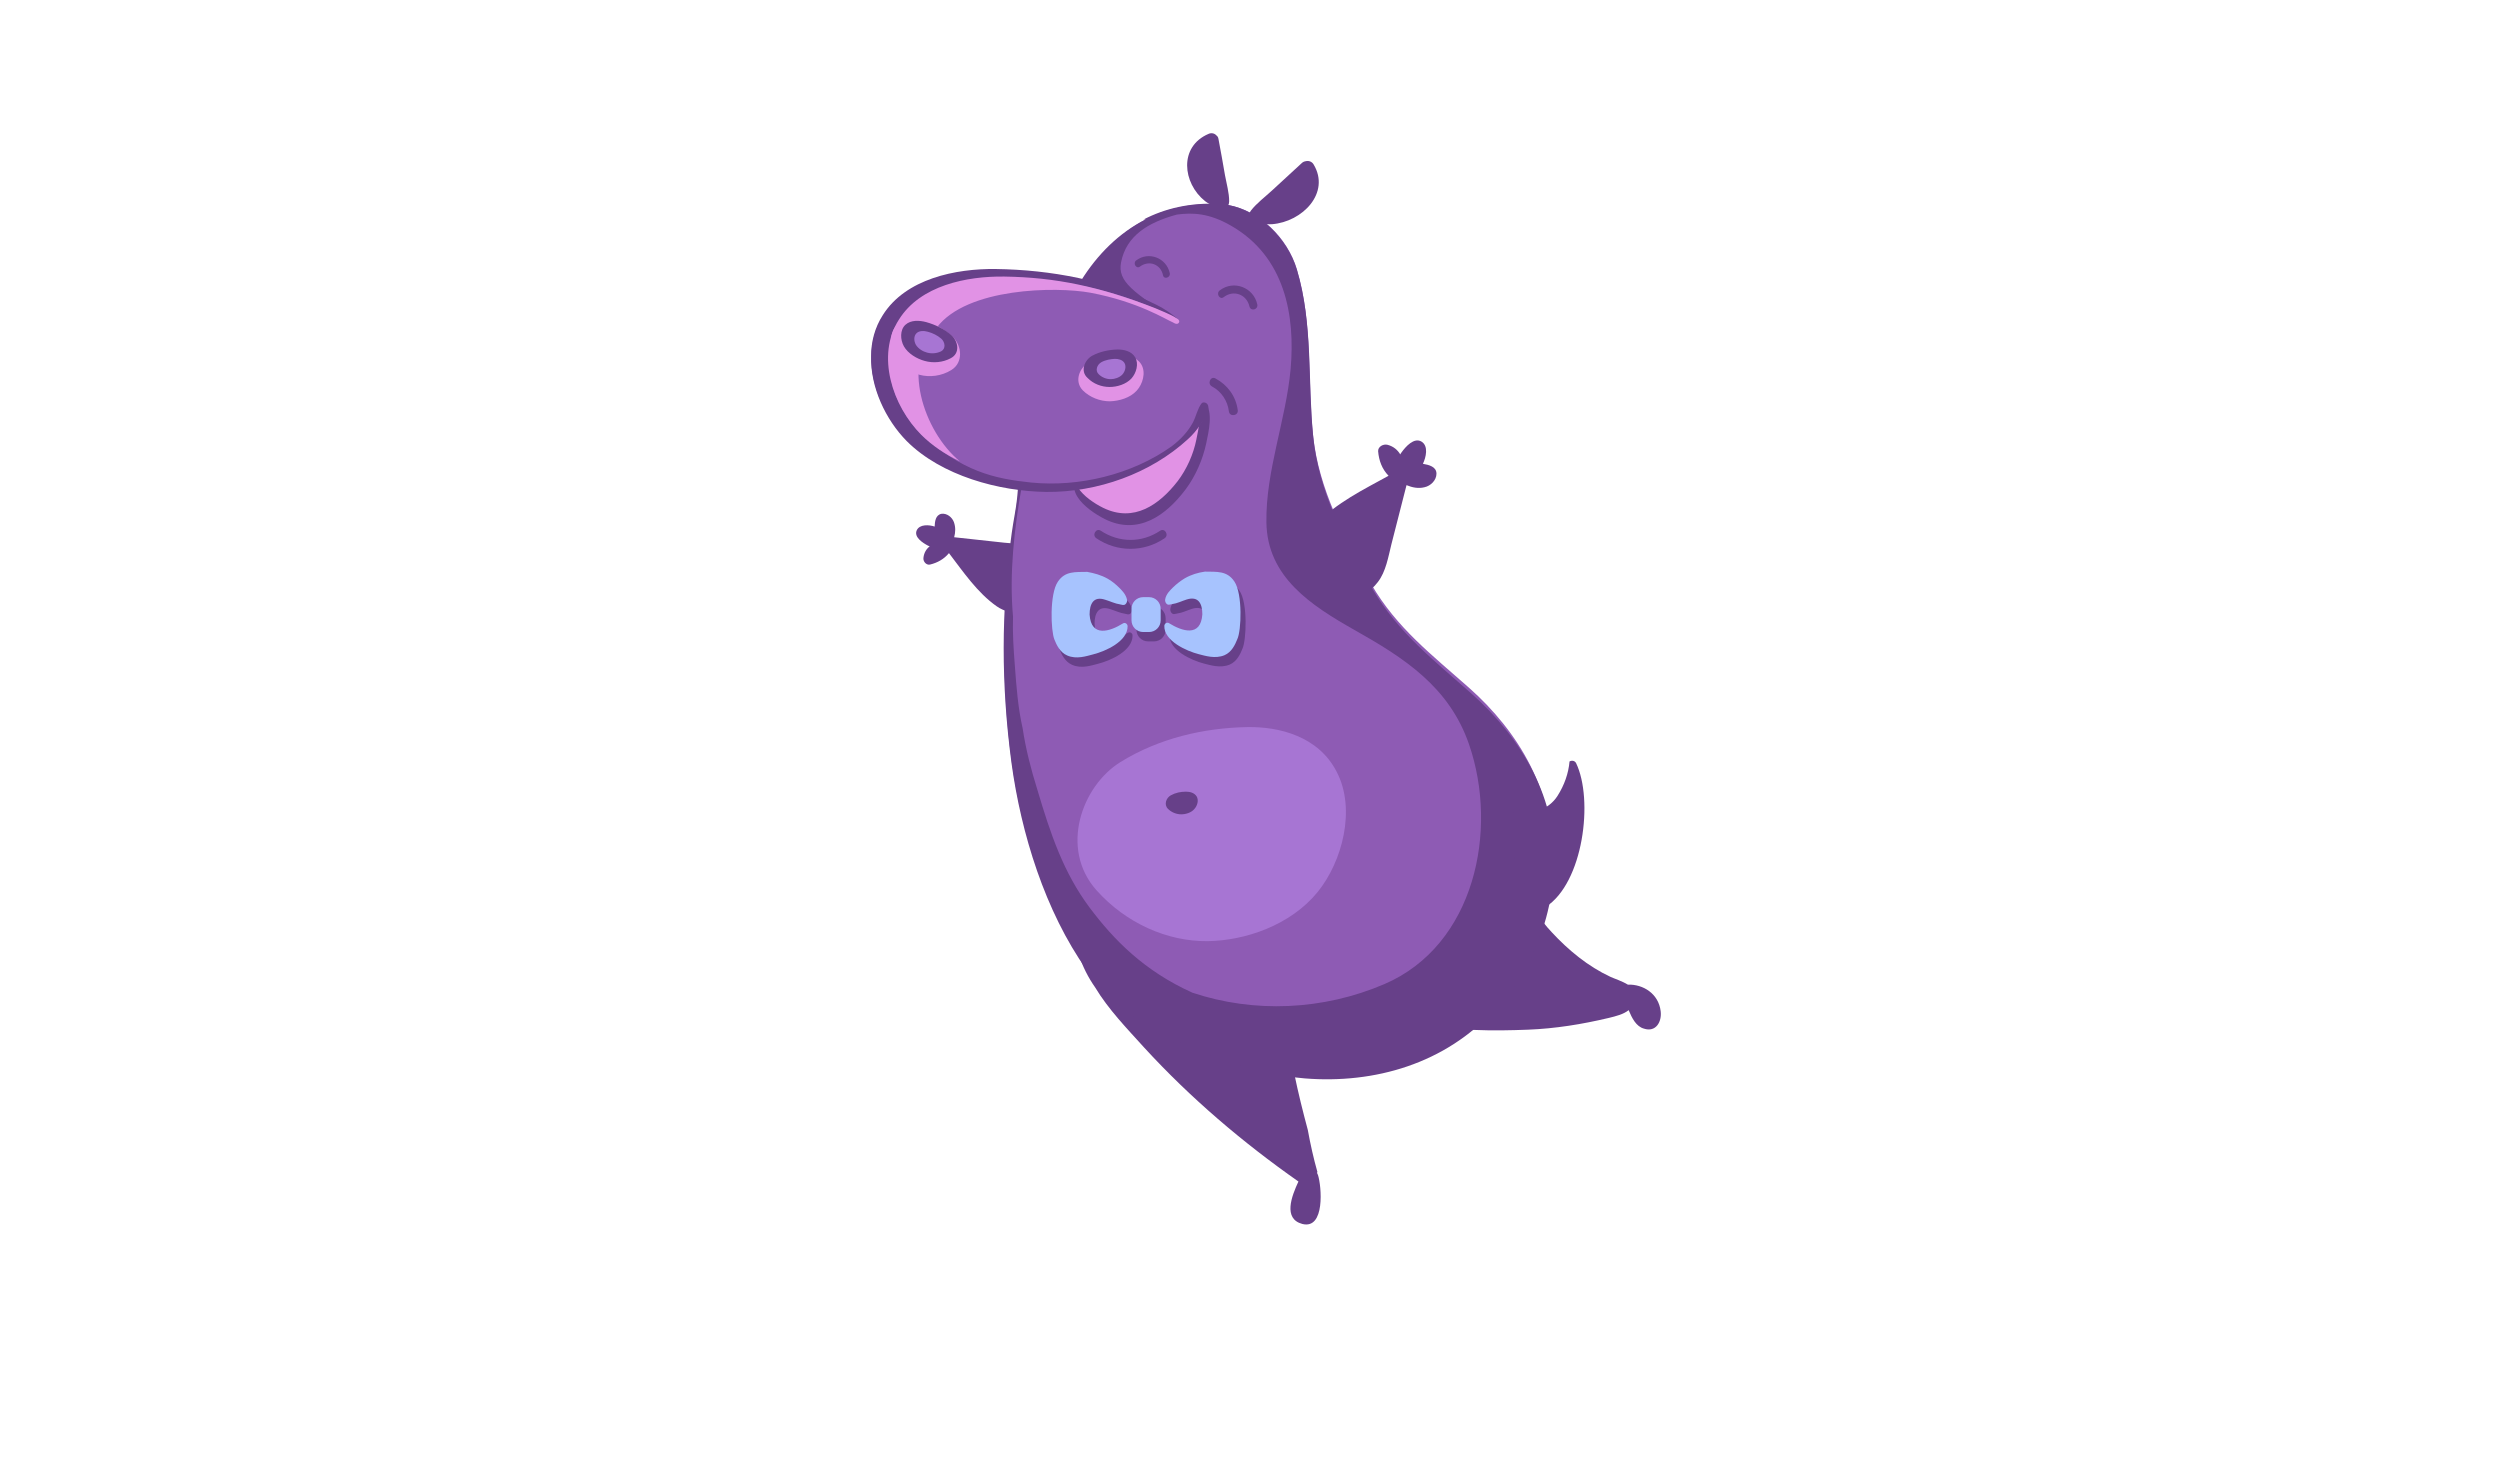 <?xml version="1.0" encoding="utf-8"?>
<!-- Generator: Adobe Illustrator 18.0.0, SVG Export Plug-In . SVG Version: 6.00 Build 0)  -->
<!DOCTYPE svg PUBLIC "-//W3C//DTD SVG 1.1//EN" "http://www.w3.org/Graphics/SVG/1.1/DTD/svg11.dtd">
<svg version="1.1" id="Layer_1" xmlns="http://www.w3.org/2000/svg" xmlns:xlink="http://www.w3.org/1999/xlink" x="0px" y="0px"
	 viewBox="0 0 960 560" enable-background="new 0 0 960 560" xml:space="preserve">
<path fill="#674089" d="M388.1,187.2"/>
<path fill="#674089" d="M358.9,202.2c-2.1-0.7-5.8-1-6.9,1.5c-1.1,2.6,2.4,4.8,4.3,5.8c0.2,0.1,0.5,0.2,0.7,0.3
	c-1.3,1-2.2,2.5-2.4,4.4c-0.2,1.3,1,2.9,2.5,2.6c2.9-0.7,5.4-2.1,7.3-4.4c5.5,7.2,10.9,15.2,18.3,20.4c6,4.2,15.8,3.6,20.1-2.8
	c4.6-6.9,2.6-15.1-4.6-19.1c-3.7-2.1-8.4-2.1-12.5-2.5l-19.3-2.1c0.5-1.9,0.6-3.8-0.1-5.8c-0.7-1.9-2.7-3.5-4.8-3.2
	C359.2,197.8,359,200.3,358.9,202.2z"/>
<path fill="#674089" d="M637.7,388.3c-0.8-6.7-6.7-10.4-12.6-10.2c-2.3-1.4-5.2-2.3-6.7-3c-8.6-4-16.1-10.2-22.5-17.1
	c-2.3-2.4-4.3-5.1-6.2-7.8c-6.2-10.3-9-22.2-11.9-34c-0.5-4.6-2.2-8.9-4.7-12.9c-1.7-2.8-4.1-5.1-6.5-7.3l0-0.1
	c-0.2-0.2-0.4-0.3-0.6-0.5c-0.4-0.4-0.8-0.7-1.2-1.1c-0.7-0.6-1.4-1.1-2.2-1.6c-21.3-14.5-51.7-3.9-62.1,21.3
	c-2.6,6.2-3.6,12.4-3.4,18.4c-0.9,10.8,1.6,21.5,7.5,31.3c0.2,0.3,0.3,0.5,0.5,0.8c7.7,15,23.6,26.6,40.3,28.4
	c13.5,3.1,28.4,3,41.3,2.5c10.5-0.4,20.9-2.1,31-4.5c2.9-0.7,5.7-1.4,7.7-3c1.3,3.1,2.9,6.3,5.9,7.1
	C635.9,396.5,638.2,392.3,637.7,388.3z"/>
<path fill="#674089" d="M506.1,451.2c-0.1-0.3-0.3-0.6-0.4-0.9c0.1-0.1,0.2-0.1,0.2-0.2c-1.5-5.3-2.7-10.7-3.7-16.2
	c-1.9-7.1-3.7-14.3-5.2-21.6c-2.8-14-3.1-28.3-4.9-42.4c-2.4-18.7-8.5-40.4-27.6-48.1c-1.1-0.5-2.3-0.8-3.5-1.1
	c-10.4-3.8-22.1-3-32.6,3.4c-3.8,2.3-6.8,5.2-8.9,8.4c-5.7,5.8-8.4,14.2-8.1,22.5c0.2,4.2,1.2,8,2.9,11.7c1.4,4.4,3.6,8.7,6.2,12.4
	c5.1,8.5,12.3,15.9,18.9,23.2c17.7,19.3,37.8,36.4,59.2,51.4c-2.6,5.6-6,14.3,1.5,16.3C508.9,472.2,507.5,455.5,506.1,451.2z"/>
<path fill="#8E5BB4" d="M564.1,264.1c-14.2-12.6-27.8-23-37.5-39.7c-10.2-17.6-20.3-36.8-22.4-57.4c-2.2-21.3,0-42.8-6.2-63.6
	c-3.6-12.1-14.4-22.5-26.1-24.6c-1-0.2-2-0.4-3-0.4c-62-3.1-72.1,77.4-78.1,122.3c-4,29.8-4.9,59.1-0.8,88.9
	c3.6,26.9,12.7,56.3,28.5,78.6c15.4,21.8,42.6,34.2,68,39.8c25.8,5.7,54,2.2,75.5-13.8c20.5-15.3,32.3-37.9,33.7-63.4
	C597.1,304.3,583.2,281,564.1,264.1z"/>
<path fill="#674089" d="M546.4,178.1c1.2-2.5,2.2-6.8-0.5-8.5c-2.9-1.8-6.2,2-7.7,4.1c-0.2,0.3-0.4,0.5-0.5,0.8
	c-1-1.7-2.6-3.1-4.9-3.7c-1.6-0.4-3.7,0.7-3.6,2.5c0.3,3.6,1.5,6.8,4,9.4c-9.6,5.3-20.1,10.4-27.6,18.4c-6.1,6.4-7,18.3-0.1,24.6
	c7.4,6.7,17.6,5.7,23.6-2.2c3.1-4,4-9.7,5.2-14.5l5.8-22.7c2.2,0.9,4.5,1.4,6.9,0.8c2.4-0.5,4.6-2.7,4.6-5.2
	C551.6,179.2,548.7,178.5,546.4,178.1z"/>
<path fill="#674089" d="M467.1,52c-0.7-0.8-1.9-1.1-3-0.6c-11.5,4.9-10,18.9-1.4,25.8c1.7,1.4,9.2,5.4,9.3,0.1c0-3.3-1-6.7-1.6-10
	c-0.8-4.6-1.6-9.2-2.5-13.9C467.8,52.7,467.5,52.3,467.1,52z"/>
<path fill="#674089" d="M501.4,61.9c1.2-0.3,2.4,0.2,3,1.2c6.6,10.9-4.2,22.1-16,23c-2.4,0.2-11.5-0.8-8-5.3c2.2-2.8,5.4-5.2,8-7.6
	c3.8-3.5,7.6-7,11.4-10.5C500.3,62.2,500.8,62,501.4,61.9z"/>
<g>
	<path fill="#674089" d="M481.4,117.9c-1.4-6.5-9-9.5-14.4-5.4c-1.6,1.2,0,3.8,1.5,2.6c3.8-2.9,8.8-1.1,9.9,3.6
		C478.9,120.6,481.9,119.8,481.4,117.9z"/>
	<path fill="#674089" d="M447.8,105.9c-1.3-5.9-8.1-8.5-12.9-4.9c-1.4,1,0,3.4,1.4,2.4c3.5-2.6,8-1,8.9,3.3
		C445.5,108.3,448.2,107.6,447.8,105.9z"/>
</g>
<g>
	<path fill="#8E5BB4" d="M562.5,266.1c-14.2-12.6-27.8-23-37.5-39.7c-10.2-17.6-20.3-36.8-22.4-57.4c-2.2-21.3,0-42.8-6.2-63.6
		c-3.6-12.1-14.4-22.5-26.1-24.6c-1-0.2-2-0.4-3-0.4c-62-3.1-72.1,77.4-78.1,122.3c-4,29.8-4.9,59.1-0.8,88.9
		c3.6,26.9,12.7,56.3,28.5,78.6c15.4,21.8,42.6,34.2,68,39.8c25.8,5.7,54,2.2,75.5-13.8c20.5-15.3,32.3-37.9,33.7-63.4
		C595.5,306.3,581.6,283,562.5,266.1z"/>
	<path fill="#674089" d="M565,266.3c-14.4-12.8-28.1-23.3-38-40.2c-10.4-17.8-20.6-37.3-22.7-58.1c-2.2-21.5,0-43.3-6.3-64.4
		c-3.7-12.3-14.6-22.7-26.4-24.9c-1-0.2-2-0.4-3-0.4c-11.5-0.6-21.2,1.7-29.5,6c0.3,0,0.6-0.1,0.9-0.1
		c-10.3,5.2-18.6,13.5-24.9,23.6c8.1,1.8,28.6,9.9,36.8,15.4c-16.6-11-22.9-15-21.4-22.5c2-10.2,10.4-15.3,21.4-18.3
		c6.1-0.8,12.3-0.6,20.7,4.2c20.9,11.9,24.8,34.6,23,55.1c-1.8,19.7-9.6,39.1-9.3,58.9c0.3,21,17.2,31.9,33.8,41.3
		c19.2,10.8,36.4,21.9,44,43.9c11.4,33,2.2,77.2-32.5,92.1c-23.6,10.1-50,11.2-73.7,3.3c-18.6-8.4-30.2-20.3-39.5-32.7
		c-10-13.4-15-28.2-20.1-45.4c-2.4-7.7-4.4-15.4-5.6-23.4c-1.8-7.9-2.4-16-3-24.1c-0.5-6.4-0.9-12.5-0.7-18.8
		c-1.5-16.7,0.5-34,3.4-50.3l-1.4-0.1c0,0.2-0.4,4.4-0.4,4.6c-0.3,3.6-1.5,9.2-2.1,13.7c-4.1,30.1-4.1,58.1-0.1,88.2
		c3.7,27.2,12.9,57,28.9,79.6c8.4,11.9,20.3,21,33.6,27.8c0.1-0.3,0.1-0.6,0.2-0.8c11.2,5.7,23.3,9.8,35.1,12.4
		c26.1,5.7,54.6,2.2,76.4-14c20.8-15.5,32.7-38.4,34.1-64.2C598.4,307.1,584.4,283.5,565,266.3z"/>
</g>
<path fill="#674089" d="M391.2,186.5"/>
<path fill="#A775D3" d="M430.3,292.6c14.9-9.2,32.1-13.1,48.7-13.4c12.2-0.2,27.3,3.5,34.3,17.2c7.5,14.4,2.1,34.5-7.3,46.1
	c-10.5,12.9-28,18.7-42.2,18.9c-15.5,0.2-31.5-6.9-42.8-19.6C406.8,325.8,415.4,301.8,430.3,292.6z"/>
<path fill="#674089" d="M449.6,305.4c1.8-1,3.8-1.4,5.8-1.4c1.5,0,3.2,0.4,4.1,1.8c0.9,1.5,0.3,3.6-0.9,4.9c-1.2,1.4-3.3,2-5,2
	c-1.8,0-3.7-0.7-5.1-2.1C446.8,308.9,447.9,306.3,449.6,305.4z"/>
<path fill="#674089" d="M605.2,293c-0.5-0.9-1.6-1.1-2.5-0.6c-0.4,4.6-2,9.1-4.6,13.2c-3.3,5.2-9.7,7.5-15.4,5.2
	c0,0-0.1,0.1-0.1,0.1c-0.4,0-0.8,0.1-1.2,0.5c-6.2,5.6,6.1,40.8,12.1,36.9C608,339.1,612,307.1,605.2,293z"/>
<g>
	<path fill="#674089" d="M462.7,154.4c-1-1.2-3.1-1.8-4.6-1c-0.1,0.1-0.2,0.1-0.3,0.2c-0.9,0.5-1.4,1.3-1.7,2.1
		c-1.1-0.4-2.4-0.4-3.4,0c-5.9,2-9.9,6.4-14.5,10.5c-6.3,5.7-13.6,9.3-20.7,13.6c-11.6,7.1-0.6,15.8,6.7,19.5
		c12.8,6.4,23.5-1.3,31.1-11.4c3.8-5.1,6.6-11.5,7.9-17.7C464.1,165.8,466,158.2,462.7,154.4z"/>
	<path fill="#E192E5" d="M458.9,154.5c-1-1.1-2.9-1.7-4.2-0.9c-0.1,0.1-0.2,0.1-0.3,0.2c-0.8,0.5-1.3,1.1-1.6,1.9
		c-1-0.4-2.2-0.4-3.1,0c-5.4,1.8-9.1,5.7-13.3,9.4c-5.8,5.1-12.5,8.3-19,12.3c-10.6,6.3-0.5,14.3,6.2,17.6
		c11.8,5.8,21.6-1.2,28.6-10.2c3.5-4.6,6.1-10.4,7.2-16C460.2,164.8,461.9,157.9,458.9,154.5z"/>
</g>
<g>
	<path fill="#8E5BB4" d="M463.1,158.8C463.1,158.8,463.1,158.8,463.1,158.8c6.9-15.4-3.3-33.5-18.8-41.3
		c-18.9-9.5-40.8-13.5-61.8-13.8c-15.5-0.2-34.7,3.6-43.4,17.7c-9.6,14.8-2.7,35.6,9.2,47.5c13.3,13.3,35.5,19.3,53.6,19.5
		c19.7,0.2,40-7.1,54.3-20.2c2.5-2.3,4.5-4.8,5.9-7.3C462.3,160.1,462.6,159.4,463.1,158.8z"/>
	<path fill="#674089" d="M463.7,155.3c-0.4-0.7-1.7-1.1-2.3-0.4c-1.6,2.1-2.1,5-3.3,7.3c-2,3.7-4.9,6.7-8.2,9.2
		c-15.3,10.9-35.7,15.7-53.9,13.9c-14.5-1.5-26.4-4.3-42.4-18.6c-17.9-19.5-12.7-38-4.2-46.9c14.7-14.6,48.8-13.8,68.3-9.6
		c12.1,2.6,23.7,6.9,34.7,12.4c-2.5-2.1-5.2-4-8.2-5.5c-18.9-9.5-40.8-13.5-61.8-13.8C367,103.1,347.8,107,339,121
		c-3.1,4.8-4.5,10.3-4.5,15.8c-0.3,11.8,5.5,24.3,13.7,32.6c13.3,13.3,35.5,19.3,53.6,19.5c19.7,0.2,40-7.1,54.3-20.2
		c1.9-1.7,3.5-3.6,4.7-5.5c0.9-1.1,1.7-2.3,2.5-3.5c0.5-0.7,0.6-1.5,0.6-2.2C464.1,156.7,464.1,155.9,463.7,155.3z"/>
	<path fill="#E192E5" d="M451.6,122.1c-2-1.4-6.4-3-8.1-3.8c-21.3-8.3-38.2-11.8-57.8-12.1c-14.5-0.2-32.3,3.4-40.5,16.5
		c-8.9,13.8-2.5,33.2,8.6,44.3c4.1,4.1,9.2,7.5,14.7,10.1c-13.9-11.5-22.7-38.3-8.8-51.3c11.6-15.4,45.8-15.8,59-13.4
		c18.5,3.5,29,10.3,31.7,11.4c0.8,0.5,1.9,1,2.4-0.1C453,123,452.4,122.5,451.6,122.1z"/>
	<path fill="#E192E5" d="M366.1,129.6c-3.3-3.2-7.5-5.4-11.7-6.6c-3.1-0.9-7.3-1-10,1.8c-2.9,2.9-2.8,8.2-1.1,11.6
		c1.9,3.8,6,6.4,9.7,7.5c4,1.1,8.6,0.5,12.3-1.8C370,139.2,369.3,132.9,366.1,129.6z"/>
	<path fill="#674089" d="M365.3,128.7c-2.7-2.4-6.1-4-9.6-5c-2.6-0.7-5.9-0.9-8,1c-2.2,2-2,5.8-0.6,8.3c1.6,2.8,5,4.8,8,5.6
		c3.2,0.9,6.9,0.6,9.9-1C368.8,135.7,368,131.1,365.3,128.7z"/>
	<path fill="#A775D3" d="M361.5,130.1c-1.5-1.3-3.3-2.2-5.2-2.7c-1.4-0.4-3.2-0.5-4.3,0.5c-1.2,1.1-1.1,3.1-0.3,4.5
		c0.9,1.5,2.7,2.6,4.3,3c1.8,0.5,3.8,0.3,5.4-0.5C363.3,133.9,362.9,131.4,361.5,130.1z"/>
	<path fill="#E192E5" d="M418.1,139.2c3.6-2,7.8-2.8,11.9-2.9c3,0,6.6,0.8,8.3,3.7c1.8,3.1,0.5,7.5-1.8,10c-2.5,2.8-6.8,4-10.3,4.1
		c-3.8,0-7.7-1.5-10.4-4.2C412.4,146.4,414.5,141.2,418.1,139.2z"/>
	<path fill="#674089" d="M419.4,136.6c3-1.6,6.4-2.3,9.7-2.4c2.4,0,5.4,0.6,6.8,3c1.5,2.5,0.4,6.1-1.4,8.1c-2.1,2.3-5.6,3.3-8.4,3.3
		c-3.1,0-6.3-1.2-8.5-3.5C414.7,142.5,416.5,138.2,419.4,136.6z"/>
	<g>
		<g>
			<g>
				<path fill="#A775D3" d="M422.9,139.1c1.6-0.9,3.5-1.2,5.2-1.3c1.3,0,2.9,0.3,3.7,1.6c0.8,1.4,0.2,3.3-0.8,4.4
					c-1.1,1.2-3,1.8-4.5,1.8c-1.7,0-3.4-0.7-4.6-1.9C420.4,142.3,421.3,140,422.9,139.1z"/>
			</g>
		</g>
	</g>
</g>
<g>
	<path fill="#674089" d="M482.8,116.9c-1.4-6.5-9-9.5-14.4-5.4c-1.6,1.2,0,3.8,1.5,2.6c3.8-2.9,8.8-1.1,9.9,3.6
		C480.3,119.7,483.2,118.9,482.8,116.9z"/>
	<path fill="#674089" d="M449.2,104.9c-1.3-5.9-8.1-8.5-12.9-4.9c-1.4,1,0,3.4,1.4,2.4c3.5-2.6,8-1,8.9,3.3
		C446.9,107.4,449.5,106.7,449.2,104.9z"/>
</g>
<g>
	<path fill="#674089" d="M475.3,157.5c-0.7-5.3-3.9-9.7-8.6-12.2c-1.9-1-3.2,2.1-1.3,3.1c3.6,1.9,6,5.5,6.5,9.6
		C472.2,160.2,475.6,159.7,475.3,157.5z"/>
	<path fill="#674089" d="M445.5,203.8c-7,4.7-15.7,4.7-22.8,0c-1.8-1.2-3.5,1.7-1.7,2.9c8,5.4,18.2,5.4,26.2,0
		C449,205.5,447.3,202.6,445.5,203.8z"/>
</g>
<g>
	<g>
		<path fill="#674089" d="M433.1,243c-5,3.1-12.2,5.5-12.8-3.4c0-4.1,1.5-7.2,6-5.7c2,0.6,3.7,1.5,5.8,1.8c0.2,0.1,0.4,0.1,0.5,0.1
			c0.2,0.1,0.4,0.1,0.6,0.1c0.7,0.1,1.2-0.5,1.4-1.1c0,0,0,0,0,0c0.1-0.2,0.1-0.5,0.1-0.8c-0.4-2.2-2.1-3.8-3.1-4.8
			c-1.1-1.1-2.9-2.6-4.4-3.4c-2.5-1.4-5.1-2.1-7.8-2.6c-4.6,0.1-8.5-0.4-11.3,3.8c-3.2,4.7-2.7,18.9-1.3,22.2c0.8,2,2.1,4.9,4.9,6.1
			c3.6,1.6,7.5,0.2,9.9-0.4c4.8-1.2,13.4-5,13.3-10.9C434.9,243.1,433.9,242.5,433.1,243z"/>
		<path fill="#674089" d="M443.1,232.9h-2.2c-2.5,0-4.5,2-4.5,4.5v4.4c0,2.5,2,4.5,4.5,4.5h2.2c2.5,0,4.5-2,4.5-4.5v-4.4
			C447.6,234.9,445.6,232.9,443.1,232.9z"/>
		<path fill="#674089" d="M476,226.9c-2.8-4.2-6.7-3.7-11.3-3.8c-2.7,0.4-5.2,1.1-7.8,2.6c-1.5,0.9-3.3,2.3-4.4,3.4
			c-1,1-2.8,2.6-3.1,4.8c0,0.3,0,0.5,0.1,0.8c0,0,0,0,0,0c0.2,0.6,0.7,1.2,1.4,1.1c0.2,0,0.4-0.1,0.6-0.1c0.2,0,0.4-0.1,0.5-0.1
			c2.1-0.3,3.8-1.2,5.7-1.8c4.5-1.4,6,1.6,6,5.7c-0.6,8.9-7.8,6.5-12.8,3.4c-0.8-0.5-1.7,0.1-1.8,1c-0.2,5.8,8.5,9.7,13.2,10.9
			c2.4,0.6,6.3,1.9,9.9,0.4c2.8-1.2,4.1-4.1,4.9-6.1C478.6,245.9,479.2,231.6,476,226.9z"/>
	</g>
	<g>
		<path fill="#A7C3FE" d="M431.2,239.4c-5,3.1-12.2,5.5-12.8-3.4c0-4.1,1.5-7.2,6-5.7c2,0.6,3.7,1.5,5.8,1.8
			c0.2,0.1,0.4,0.1,0.5,0.1c0.2,0.1,0.4,0.1,0.6,0.1c0.7,0.1,1.2-0.5,1.4-1.1c0,0,0,0,0,0c0.1-0.2,0.1-0.5,0.1-0.8
			c-0.4-2.2-2.1-3.8-3.1-4.8c-1.1-1.1-2.9-2.6-4.4-3.4c-2.5-1.4-5.1-2.1-7.8-2.6c-4.6,0.1-8.5-0.4-11.3,3.8
			c-3.2,4.7-2.7,18.9-1.3,22.2c0.8,2,2.1,4.9,4.9,6.1c3.6,1.6,7.5,0.2,9.9-0.4c4.8-1.2,13.4-5,13.3-10.9
			C432.9,239.5,432,238.9,431.2,239.4z"/>
		<path fill="#A7C3FE" d="M441.2,229.3H439c-2.5,0-4.5,2-4.5,4.5v4.4c0,2.5,2,4.5,4.5,4.5h2.2c2.5,0,4.5-2,4.5-4.5v-4.4
			C445.7,231.3,443.7,229.3,441.2,229.3z"/>
		<path fill="#A7C3FE" d="M474,223.3c-2.8-4.2-6.7-3.7-11.3-3.8c-2.7,0.4-5.2,1.1-7.8,2.6c-1.5,0.9-3.3,2.3-4.4,3.4
			c-1,1-2.8,2.6-3.1,4.8c0,0.3,0,0.5,0.1,0.8c0,0,0,0,0,0c0.2,0.6,0.7,1.2,1.4,1.1c0.2,0,0.4-0.1,0.6-0.1c0.2,0,0.4-0.1,0.5-0.1
			c2.1-0.3,3.8-1.2,5.7-1.8c4.5-1.4,6,1.6,6,5.7c-0.6,8.9-7.8,6.5-12.8,3.4c-0.8-0.5-1.7,0.1-1.8,1c-0.2,5.8,8.5,9.7,13.2,10.9
			c2.4,0.6,6.3,1.9,9.9,0.4c2.8-1.2,4.1-4.1,4.9-6.1C476.7,242.3,477.2,228,474,223.3z"/>
	</g>
</g>
</svg>
